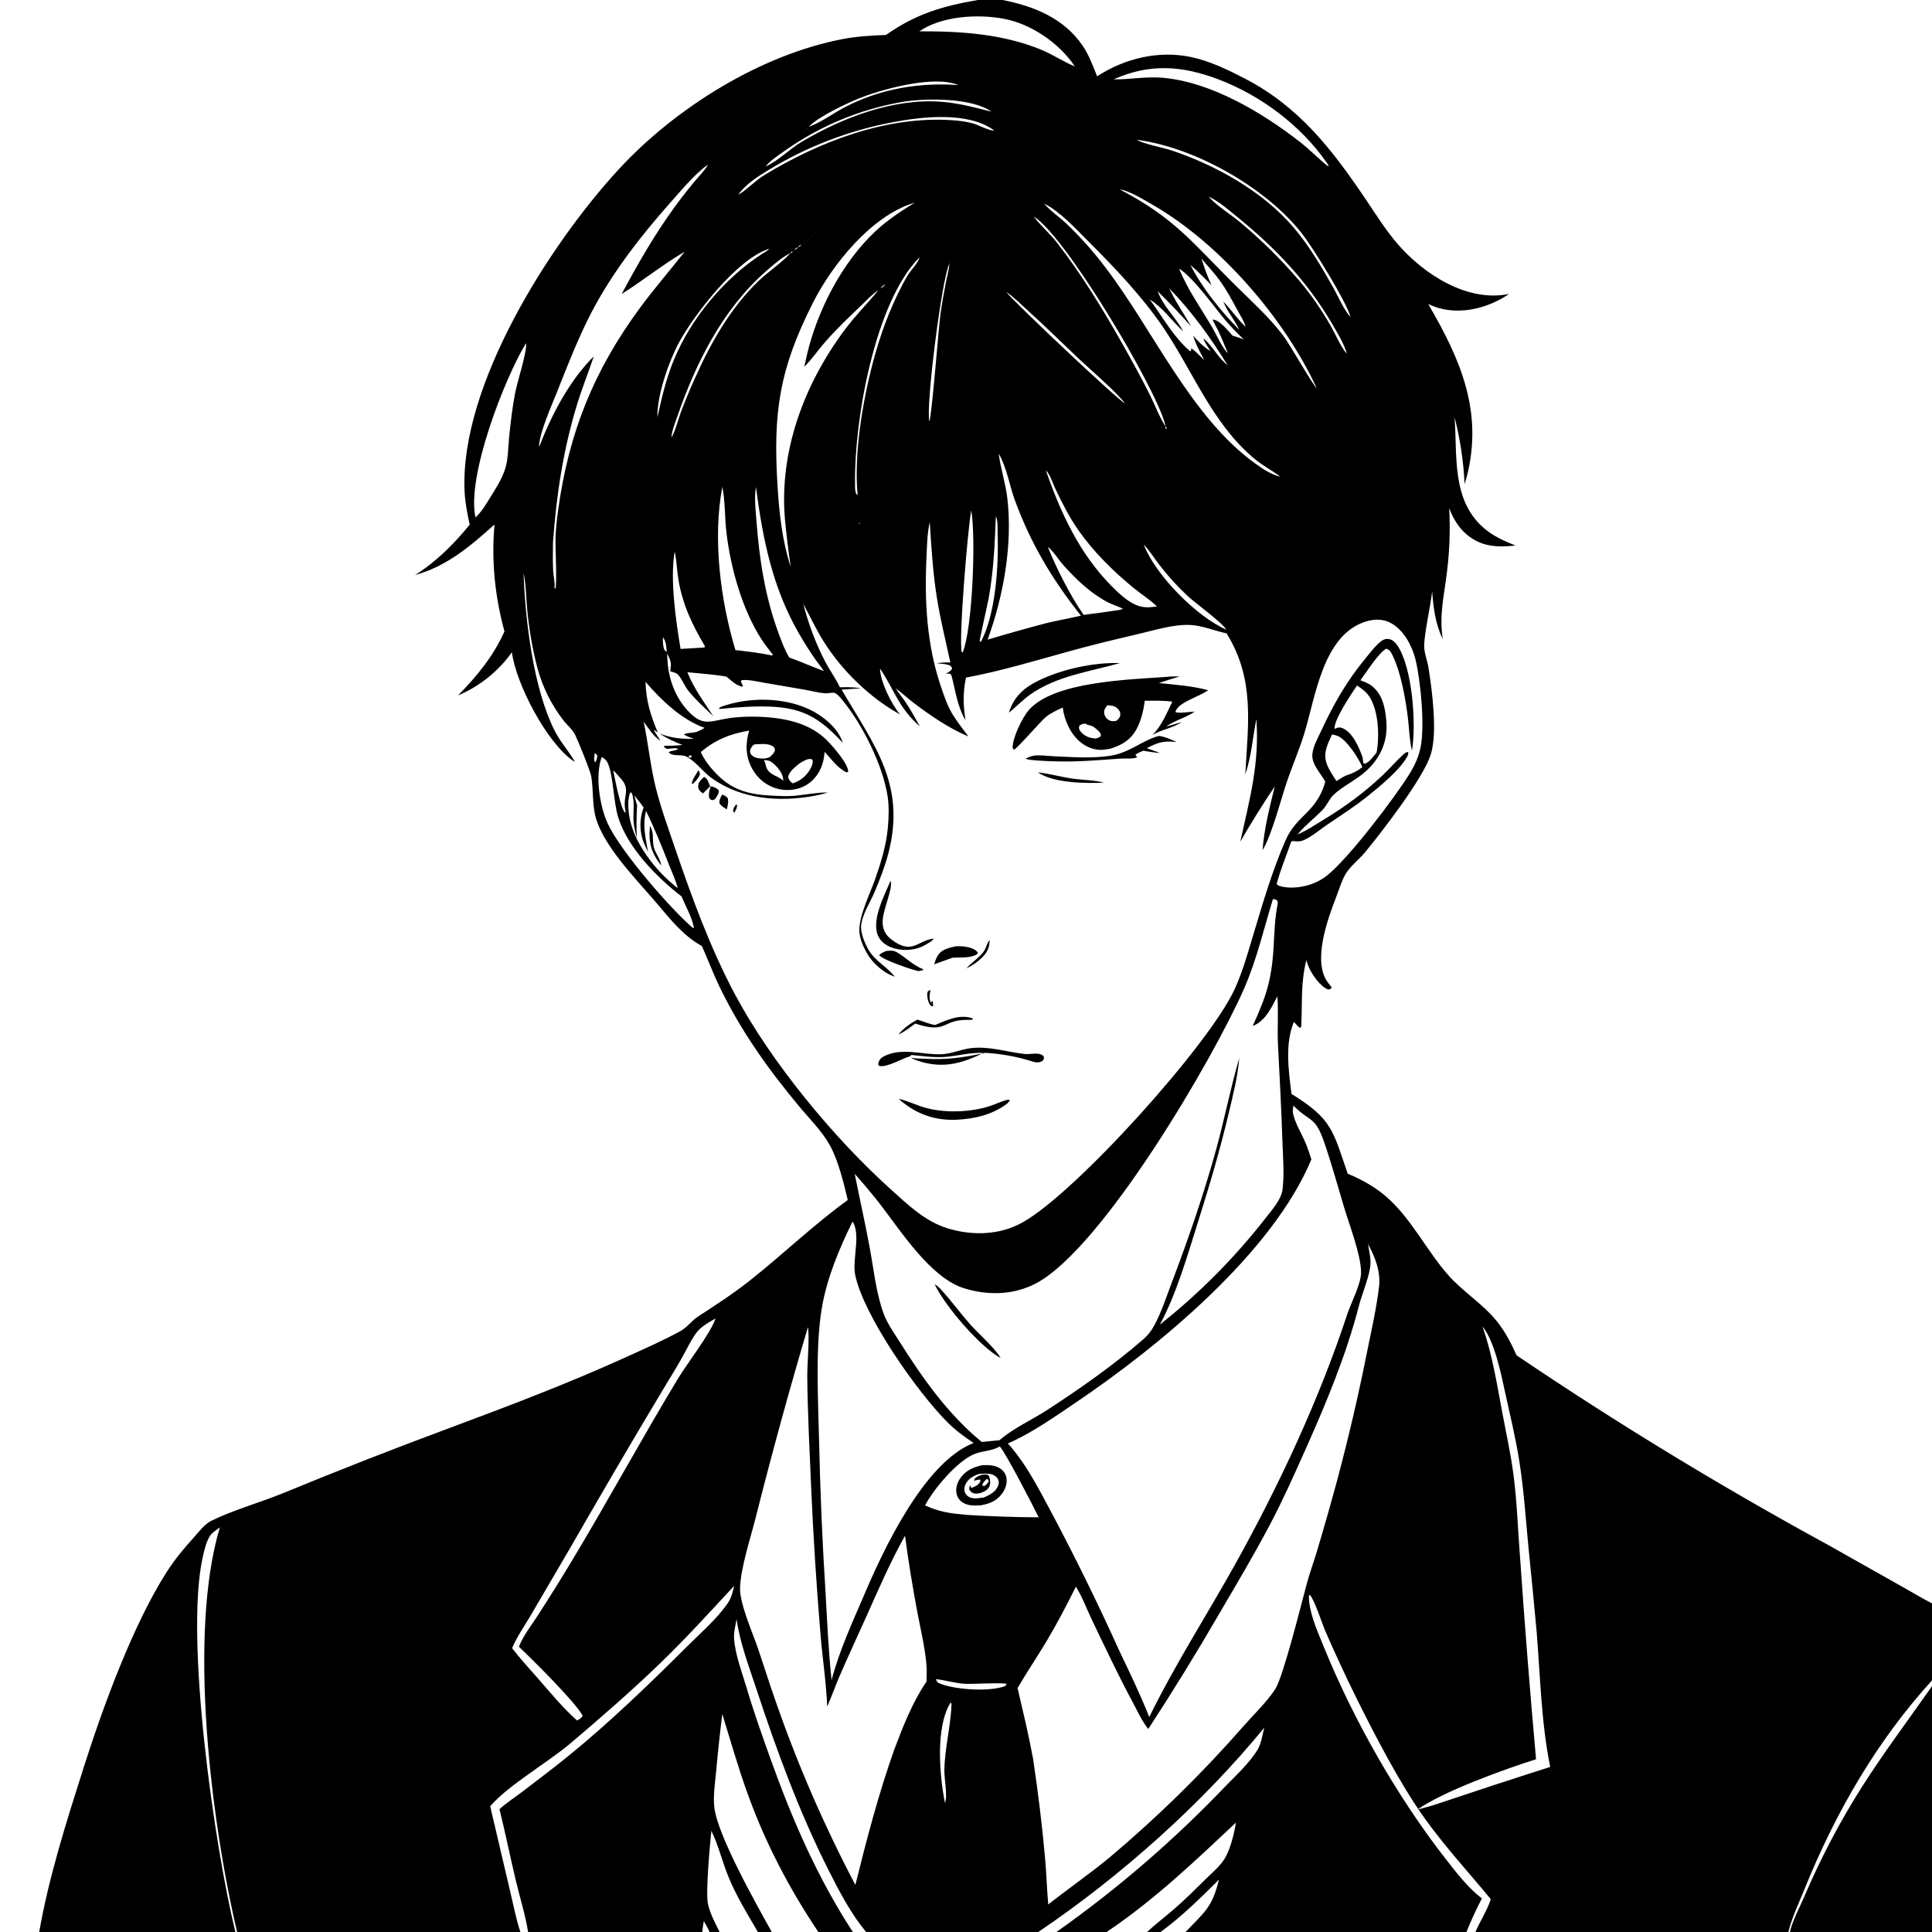 <svg version="1.1" xmlns="http://www.w3.org/2000/svg" style="display: block;" viewBox="0 0 2048 2048" width="1024" height="1024">
<path transform="translate(0,0)" fill="rgb(255,255,255)" d="M 0 0 L 0 2048 L 2048 2048 L 2048 0 L 0 0 z"/>
<path transform="translate(0,0)" fill="rgb(0,0,0)" d="M 1036.49 0 L 1062.64 0 C 1096.22 6.521 1128.04 19.417 1147.95 48.881 C 1154.5 58.578 1158.58 70.106 1162.99 80.893 C 1192.44 61.788 1228.26 53.157 1262.93 60.543 C 1282.63 64.738 1302.15 74.183 1319.97 83.472 C 1377.1 113.257 1411.51 157.838 1446.74 209.807 C 1457.88 226.247 1468.62 243.698 1481.62 258.724 C 1509.4 290.826 1555.62 320.783 1599.7 311.569 C 1579.74 325.174 1554.39 332.503 1530.41 327.831 C 1524.63 326.706 1519.3 324.721 1513.94 322.309 C 1548.17 380.675 1572.78 437.013 1554.56 506.289 C 1553.96 508.606 1553.29 510.903 1552.55 513.178 C 1551.33 488.735 1547.91 465.882 1541.88 442.161 C 1544.96 482.824 1538.47 529.933 1572.87 559.706 C 1582.93 568.41 1594.31 573.343 1606.51 578.34 C 1586.93 580.211 1570.64 579.896 1554.73 566.552 C 1545.82 559.076 1540.35 549.381 1536.2 538.708 C 1537.43 561.203 1536.64 583.764 1533.85 606.119 C 1530.86 631.8 1525.42 650.949 1529.37 677.275 C 1521.47 661.425 1519.56 644.386 1518.1 626.89 C 1516.44 643.161 1509.43 672.253 1509.73 685.666 C 1509.9 692.941 1513.06 700.287 1514.21 707.503 C 1518.09 731.818 1523.87 775.81 1516.87 799.145 C 1509.3 824.361 1465.25 881.327 1446.82 903.676 C 1440.6 911.208 1431.05 918.421 1426.27 926.684 C 1422.13 933.845 1419.48 942.899 1416.49 950.647 C 1407.74 973.361 1390.65 1019.26 1407.71 1041.57 L 1411.68 1046.8 C 1410.14 1048.92 1410.28 1048.44 1407.91 1048.9 C 1399.72 1045.92 1391.08 1033.47 1387.62 1025.78 C 1386.43 1023.12 1385.55 1020.48 1384.78 1017.68 C 1378.69 1042.53 1380.61 1061.03 1379.46 1085.45 C 1379.36 1087.6 1379.86 1088.37 1377.98 1089.69 C 1375.57 1087.7 1373.63 1085.61 1371.61 1083.21 C 1361.87 1106.48 1365.97 1135.15 1369.04 1159.59 C 1412.15 1186.33 1412.71 1197.93 1428.62 1244.16 C 1445.13 1251.08 1460.03 1259.47 1473.13 1271.82 C 1497.57 1294.83 1512.81 1326.09 1534.83 1351.27 C 1550.87 1369.6 1572.41 1382.3 1587.57 1401.65 C 1595.96 1412.36 1602.1 1424.41 1607.68 1436.75 C 1714.39 1508.86 1824.46 1575.85 1937.54 1637.5 L 2018.06 1682.89 C 2028.03 1688.44 2037.82 1694.51 2048 1699.62 L 2048 1781.3 C 1989.23 1845.79 1945.42 1921.92 1912.87 2002.54 C 1906.97 2017.18 1899.44 2032.7 1895.76 2048 L 1563.99 2048 C 1569.13 2036.18 1576.2 2025.56 1580.33 2013.24 C 1556.59 1984.43 1531.54 1957.34 1509.77 1926.89 C 1484.3 1891.27 1457.7 1839.98 1437.85 1799.99 C 1426.4 1776.82 1415.51 1753.37 1405.19 1729.67 C 1400.9 1719.76 1394.32 1698.07 1388.51 1690.49 L 1387.56 1691.47 C 1387.47 1693.88 1387.52 1696.28 1387.84 1698.68 C 1389.96 1715.04 1397.37 1731.12 1403.54 1746.31 C 1434.83 1823.25 1481.37 1905.2 1532.57 1970.65 C 1543.7 1984.87 1556.44 2001.5 1570.88 2012.4 C 1564.83 2023.99 1559.36 2035.87 1554.5 2048 L 1256.73 2048 C 1277.11 2026.53 1284.78 2022.28 1292.16 1992.52 C 1272.34 2012.1 1252.82 2031.55 1230.28 2048 L 1215.95 2048 C 1225.04 2039.44 1235.2 2031.9 1244.62 2023.69 C 1256.66 2013.2 1268.01 2001.89 1279.37 1990.68 C 1285.55 1984.6 1292.92 1978.38 1297.64 1971.1 C 1304.04 1961.24 1308.34 1943.65 1310.13 1932.06 C 1266.21 1973.28 1223.23 2014.39 1173.02 2048 L 1119.87 2048 C 1184.3 2002.52 1244.17 1950.91 1298.65 1893.89 C 1310.32 1881.8 1324.67 1868.88 1333.24 1854.39 C 1337.02 1847.98 1338.34 1838.71 1340.12 1831.45 C 1274.05 1912.27 1187.23 1989.62 1100.59 2048 L 918.125 2048 C 902.245 2028.89 890.221 2006 879.039 1983.92 C 847.527 1921.69 823.391 1855.98 801.592 1789.81 C 793.876 1766.39 784.101 1740.66 780.809 1716.3 C 779.69 1722.72 777.744 1730.05 778.132 1736.56 C 779.148 1753.58 786.481 1772.4 791.328 1788.82 C 798.81 1814.16 807.638 1838.99 816.548 1863.86 C 839.878 1928.97 866.2 1989.88 904.04 2048 L 867.475 2048 C 836.439 2001.7 811.274 1953.52 792.343 1900.97 C 782.376 1873.3 774.328 1845.02 765.665 1816.94 C 763.122 1837.34 760.931 1857.78 759.095 1878.26 C 757.98 1890.28 755.855 1903.47 757.16 1915.52 C 760.405 1945.49 802.128 2019.15 818.105 2048 L 803.42 2048 C 792.248 2028.97 780.54 2009.93 772.17 1989.45 C 765.654 1973.52 761.601 1956.18 754.082 1940.75 C 752.492 1955.66 747.901 2006.22 750.429 2018.08 C 752.671 2028.59 758.123 2038.4 762.807 2048 L 752.172 2048 C 750.549 2043.98 748.157 2040.18 746.041 2036.4 C 745.291 2040.22 744.916 2044.14 744.421 2048 L 559.807 2048 C 557.012 2030.06 551.248 2012.17 547.035 1994.47 C 540.962 1968.96 535.764 1943.28 529.476 1917.8 C 536.649 1911.22 545.279 1905.69 553.056 1899.78 C 569.463 1887.3 585.952 1874.79 601.976 1861.83 C 645.338 1826.76 689.273 1784.3 728.773 1744.89 C 742.982 1730.71 760.288 1715.88 771.578 1699.23 C 775.375 1693.63 776.669 1687.5 778.284 1681.04 C 752.941 1708.29 727.684 1736.18 700.936 1762.05 C 670.301 1791.68 637.819 1819.9 605.356 1847.49 C 581.057 1868.15 538.299 1892.71 519.625 1914.7 L 540.579 2004.03 C 544.128 2018.68 546.823 2033.73 551.662 2048 L 251.351 2048 C 223.832 1931.18 198.955 1732.45 233.062 1619.09 C 229.819 1621.61 225 1624.47 222.753 1627.84 C 218.616 1634.05 216.552 1643.36 214.935 1650.54 C 195.582 1736.59 227.604 1958.65 249.511 2048 L 41.551 2048 C 51.842 1989.15 70.517 1930.81 88.588 1873.96 C 108.973 1809.82 141.164 1721.54 177.177 1665.65 C 185.353 1652.96 194.941 1641.39 205.052 1630.22 C 210.374 1624.34 216.922 1615.51 224.053 1612.05 C 248.222 1600.33 275.001 1593 299.917 1582.89 C 358.696 1558.65 417.909 1535.47 477.528 1513.38 C 539.281 1490.33 600.777 1467.07 660.848 1439.86 C 681.08 1430.69 701.928 1421.59 721.408 1410.93 C 728.366 1407.13 733.246 1399.92 739.954 1395.57 C 758.785 1383.33 777.542 1371.19 795.159 1357.21 C 830.059 1329.54 862.614 1298.19 898.658 1272.07 C 894.507 1254.29 888.55 1230.04 879.763 1214.14 C 871.398 1199 857.472 1185.3 846.421 1171.95 C 830.383 1152.57 815.171 1133.06 801.124 1112.17 C 786.523 1090.79 773.529 1068.35 762.252 1045.05 C 755.718 1031.2 750.318 1016.97 744.115 1003 C 742.12 1001.84 740.152 1000.63 738.212 999.373 C 719.869 987.453 706.844 969.671 692.691 953.395 C 672.594 930.283 641.165 897.61 632.063 868.504 C 627.461 853.79 629.29 837.871 626.714 822.797 C 625.691 816.815 612.824 785.48 609.751 779.06 C 607.047 773.41 600.969 768.467 597.125 763.464 C 584.736 747.411 575.558 729.12 570.093 709.593 C 564.682 689.7 561.04 668.036 558.976 647.525 C 557.616 634.008 557.788 620.607 554.975 607.249 C 556.792 657.345 565.237 729.144 587.734 774.185 C 593.443 785.614 601.819 794.962 608.367 805.767 L 609.412 807.512 C 608.298 806.968 608.107 806.918 606.941 806.088 C 579.032 786.219 547.027 724.923 542.61 691.374 C 528.806 711.24 507.804 727.938 485.529 737.198 C 505.522 716.86 523.021 695.567 534.753 669.328 C 524.587 631.837 520.81 594.738 524.191 555.961 C 499.032 578.64 473.498 600.414 440.09 609.539 C 462.401 595.498 481.387 576.491 497.922 556.098 C 495.304 544.322 493.033 532.872 492.469 520.772 C 487.246 408.633 582.6 258.995 655.906 179.453 C 715.772 114.493 806.534 57.738 894.099 41.261 C 909.043 38.449 923.984 37.675 939.133 37.072 C 970.877 14.791 998.734 6.53 1036.49 0 z M 974.563 33.197 L 974.005 33.751 L 974.563 33.197 C 1018.61 33.091 1062.36 35.793 1103.64 52.664 C 1115.96 57.702 1127.14 65.406 1139.38 70.44 L 1139.83 70.85 L 1139.38 70.44 C 1139.2 70.165 1139.03 69.886 1138.84 69.614 C 1122.53 45.556 1093.13 25.444 1064.52 19.968 C 1036.88 14.676 998.509 16.781 974.563 33.197 z M 1180.48 84.121 L 1180.01 84.748 L 1180.48 84.121 C 1198.04 84.348 1214.72 80.859 1232.61 82.44 C 1284.03 86.984 1338.21 119.388 1378.32 150.722 C 1388.61 158.755 1397.58 168.268 1407.76 176.243 L 1408.41 175.644 L 1405.86 171.681 C 1378.46 132.663 1336.4 101.224 1292.02 84.297 C 1253.26 69.515 1218.88 67.027 1180.48 84.121 z M 857.421 134.417 C 869.71 130.116 883.516 119.937 895.38 113.737 C 932.776 94.194 974.162 87.183 1015.92 90.211 L 1017 90.827 L 1015.92 90.211 C 990.421 79.255 935.204 94.454 910.641 104.273 C 897.995 109.328 865.969 124.474 857.421 134.417 L 856.812 135.151 C 855.903 135.725 854.807 136.296 854 137 L 852.553 138.301 L 850.087 140.085 L 849.116 140.995 L 850.087 140.085 C 850.945 139.639 851.779 138.885 852.553 138.301 L 854 137 C 854.97 136.527 855.917 135.761 856.812 135.151 L 857.421 134.417 z M 811.559 176.526 C 825.261 170.355 836.969 157.919 850.057 150.192 C 893.701 124.421 947.583 103.728 998.996 107.966 C 1016.77 109.431 1033.74 114.012 1050.96 118.347 L 1051.8 118.939 L 1050.96 118.347 C 1030.23 103.504 981.37 103.927 957.006 107.959 C 911.917 115.674 869.137 133.422 831.827 159.89 C 825.131 164.617 816.57 170.109 811.559 176.526 L 811.125 176.979 L 811.559 176.526 z M 750.507 174.46 C 736.769 184.104 722.256 201.676 710.977 214.359 C 679.752 249.469 649.054 288.87 627.268 330.621 C 612.829 358.29 601.613 387.485 590.083 416.454 C 584.385 430.769 572.539 457.261 571.457 472.039 C 571.421 472.526 571.558 473.01 571.609 473.495 C 584.563 439.986 603.57 403.314 629.469 377.756 C 623.586 395.101 616.799 412.052 611.456 429.597 C 596.968 477.176 589.688 525.646 586.178 575.147 C 586.085 585.183 585.857 595.268 586.391 605.294 C 586.702 611.139 588.483 617.333 587.77 623.104 L 588.73 624.091 C 590.602 618.771 588.56 579.613 588.854 570.354 C 589.167 560.53 590.263 550.88 591.59 541.15 C 602.837 458.668 629.558 392.443 678.973 325.581 C 693.886 305.403 710.322 286.514 725.791 266.804 C 702.62 280.412 681.625 297.351 658.978 311.703 C 675.94 280.047 693.357 249.503 714.477 220.39 C 721.363 210.869 728.578 201.59 736.108 192.569 C 740.756 186.936 747.061 180.863 750.507 174.46 L 750.995 174.005 L 750.507 174.46 z M 1270.01 201.176 L 1271.53 201.575 L 1273.46 203.487 L 1274.29 204.104 L 1276.59 205.315 L 1277.24 206.173 L 1279.7 207.397 L 1281.13 208.425 C 1281.58 208.91 1282.03 209.401 1282.49 209.882 C 1291.39 219.199 1304.12 226.88 1314.14 235.228 C 1336.92 254.162 1358.04 275.007 1377.27 297.535 C 1389.63 312.087 1400.78 328.272 1410.27 344.828 C 1415.67 354.225 1420.74 366.672 1427.5 374.932 L 1428.21 376.445 L 1429.33 378.648 L 1429.96 379.995 L 1429.33 378.648 L 1428.21 376.445 L 1427.5 374.932 C 1427.26 373.609 1427.03 372.465 1426.56 371.199 C 1422.75 360.971 1416.55 350.813 1410.98 341.384 C 1385.12 297.599 1351.49 262.435 1312.21 230.544 C 1302.76 222.873 1292.21 213.41 1281.13 208.425 L 1279.7 207.397 L 1277.24 206.173 L 1276.59 205.315 L 1274.29 204.104 L 1273.46 203.487 L 1271.53 201.575 L 1270.01 201.176 z M 782.549 206.531 L 782.032 206.995 L 782.549 206.531 C 792.259 200.807 800.116 191.816 809.835 185.871 C 868.198 150.166 939.776 122.712 1009.18 127.406 C 1016.78 127.92 1024.6 128.881 1031.95 130.951 C 1036.55 132.244 1050.07 139.374 1053.78 138.149 L 1052.82 137.47 C 1024.8 118.146 977.386 123.657 946.044 129.633 C 899.666 138.404 855.256 155.486 814.953 180.053 C 803.616 186.959 790.142 195.341 782.549 206.531 z M 1102.01 212.184 L 1103.01 212.988 L 1104.51 214.257 L 1106.56 215.382 L 1106.86 215.813 L 1108.14 217.276 C 1114.49 224.438 1123.18 230.179 1130.2 236.796 C 1145.31 251.2 1159.2 266.819 1171.75 283.496 C 1222.44 349.762 1262.44 442.345 1330.76 491.452 C 1338.31 496.883 1348.13 503.492 1357.41 505.246 L 1357.99 505.826 L 1357.41 505.246 C 1348.04 498.577 1338.16 493.404 1329.25 485.904 C 1284.69 448.411 1264.85 393.842 1232.93 346.92 C 1210.68 314.219 1181.8 283.872 1153.86 256.026 C 1140.55 242.763 1123.64 224.099 1106.86 215.813 L 1106.56 215.382 L 1104.51 214.257 L 1103.01 212.988 L 1102.01 212.184 z M 1095.17 229.005 L 1095.68 229.406 L 1096.18 230.073 C 1103.53 239.589 1112.87 247.496 1120.29 257.019 C 1146.37 290.489 1169.42 328.341 1190.23 365.284 C 1200.25 383.075 1210.1 400.877 1219.21 419.157 C 1224.51 429.789 1229.04 442.053 1235.43 451.973 C 1235.44 454.376 1235.01 453.382 1236.61 455.006 C 1236.56 452.625 1236.99 453.62 1235.43 451.973 C 1235.2 450.475 1235.24 450.505 1234.77 448.77 C 1224.15 409.442 1129.47 250.004 1095.68 229.406 L 1095.17 229.005 z M 870.48 242.557 L 868.535 244.621 L 867.8 245.142 L 866.621 246.27 L 864 248.016 L 862.597 249.338 L 860.047 251.034 L 858.607 252.362 L 857.67 253.129 C 856.804 253.714 855.767 254.296 855 255 L 853.563 256.318 L 851.006 258 L 849.599 259.349 C 847.606 260.243 847.341 260.121 846 262 C 843.992 262.944 843.338 263.149 842 265 L 840.6 266.348 L 838.382 267.213 L 838.027 268.209 C 829 272.62 820.082 280.464 812.507 287.062 C 766.296 327.313 737.507 384.791 717.79 442.074 C 715.557 448.564 711.966 456.994 711.782 463.877 L 711.246 464.995 L 711.782 463.877 C 716.27 455.958 718.679 445.312 721.843 436.683 C 726.362 424.68 731.281 412.832 736.591 401.158 C 753.251 363.714 773.921 327.048 803.574 298.325 C 814.277 287.958 827.372 279.615 837.469 268.821 C 837.657 268.619 837.841 268.413 838.027 268.209 L 839.097 268.143 L 840.6 266.348 L 842 265 C 844.196 264.217 844.485 263.811 846 262 C 848.216 261.25 848.149 261.005 849.599 259.349 L 851.006 258 C 851.957 257.568 852.722 256.933 853.563 256.318 L 855 255 C 855.989 254.501 856.795 253.803 857.67 253.129 L 858.607 252.362 L 860.047 251.034 C 860.927 250.619 861.794 249.896 862.597 249.338 L 864 248.016 C 864.974 247.565 865.76 246.906 866.621 246.27 L 867.8 245.142 L 868.535 244.621 L 870.48 242.557 L 871.995 242.169 L 870.48 242.557 z M 821 261 L 818.167 262.417 L 816.514 263.243 L 815.626 263.675 C 782.23 273.527 735.844 333.296 719.869 362.903 C 708.976 383.092 696.308 419.197 696.893 442.308 C 701.466 421.422 706.277 400.984 714.482 381.141 C 732.581 337.375 768.021 294.715 807.986 269.045 C 810.59 267.372 813.498 265.926 815.626 263.675 L 816.514 263.243 L 818.167 262.417 L 821 261 L 822.995 260.005 L 821 261 z M 1007 277 C 1006.79 277.762 1006.34 278.916 1006.32 279.692 C 998.457 294.793 981.257 430.126 985.112 446.671 C 987.857 440.432 994.632 350.455 996.864 333.5 C 998.495 321.111 1000.87 308.813 1003.24 296.549 C 1004.28 291.189 1006.14 285.117 1006.32 279.692 C 1006.65 279.109 1006.85 277.676 1007 277 L 1007.84 275.005 L 1007 277 z M 938.498 301.412 C 936.201 302.651 934.964 303.417 933.508 305.606 L 932.809 306.148 L 931.696 307.319 L 931.168 307.726 C 924.472 311.831 918.559 318.478 912.86 323.895 C 899.803 336.304 886.853 348.704 874.931 362.23 C 867.384 370.791 860.665 380.823 852.59 388.784 C 853.471 384.614 854.39 380.452 855.349 376.298 C 866.288 329.18 892.853 277.786 928.408 244.77 C 941.034 233.045 954.923 223.978 969.47 214.901 C 968.969 215.051 968.466 215.194 967.966 215.35 C 923.374 229.323 882.364 280.356 862.013 320.434 C 826.104 391.151 819.354 437.024 824.213 515.23 C 826.009 544.15 829.166 573.34 838.204 601.008 C 835.746 584.303 833.713 567.539 832.104 550.73 C 825.732 478.494 852.379 407.646 895 350.208 C 906.176 335.147 919.174 322.044 931.168 307.726 L 931.696 307.319 L 932.809 306.148 L 933.508 305.606 C 935.891 304.543 936.881 303.436 938.498 301.412 L 938.995 301.005 L 938.498 301.412 z M 1284.31 302.353 C 1276.87 295.04 1269.93 287.561 1261.86 280.91 C 1274.76 305.728 1293.94 329.734 1313.69 349.635 C 1308.89 339.141 1300.92 330.294 1296.71 319.637 C 1305.01 327.956 1311.84 338.576 1320.36 346.319 L 1320.77 346.932 L 1320.36 346.319 C 1318.98 340.865 1315.28 335.302 1312.59 330.348 C 1306.42 318.974 1300.3 307.318 1292.63 296.873 C 1286.77 288.91 1279.84 281.644 1273.56 273.997 C 1276.63 283.716 1279.94 293.131 1284.31 302.353 z M 1066.01 309.005 L 1066.54 309.427 C 1075.26 320.536 1184.95 424.153 1192.49 427.571 L 1193.19 428.161 L 1194.4 429.212 C 1195.19 429.821 1196.05 430.599 1196.93 431.069 L 1198.4 432.349 L 1199.3 433.166 L 1199.99 433.805 L 1199.3 433.166 L 1198.4 432.349 L 1196.93 431.069 L 1194.4 429.212 L 1193.19 428.161 L 1192.49 427.571 C 1183.32 415.288 1155.6 391.643 1143.52 380.231 C 1125.18 362.904 1107.28 345.191 1088.55 328.269 C 1081.51 321.911 1074.45 314.669 1066.54 309.427 L 1066.01 309.005 z M 1204.99 148.163 C 1211.91 152.594 1232.92 156.414 1242.04 159.479 C 1289.05 175.282 1338.15 202.665 1370.62 240.362 C 1387.31 259.729 1400.59 282.331 1413.11 304.518 C 1418 313.187 1424.23 327.758 1430.56 334.839 C 1430.88 335.2 1431.22 335.549 1431.55 335.904 L 1432.19 337.457 L 1433.34 339.643 L 1433.99 340.995 L 1433.34 339.643 L 1432.19 337.457 L 1431.55 335.904 C 1427.83 320.663 1391.64 262.398 1380.63 248.204 C 1342.69 199.302 1267.09 156.169 1204.99 148.163 z M 1262.48 345.883 C 1251.09 332.937 1239.54 320.852 1227.2 308.791 C 1233.37 325.417 1246.23 336.045 1254.28 351.318 C 1242.11 339.952 1232.93 326.439 1218.72 317.322 C 1232.34 335.709 1243.72 357.027 1261.24 372.064 L 1262.54 372.179 L 1262.7 369.211 C 1267.9 372.528 1271.96 377.472 1276.52 381.601 C 1272.08 373.204 1267.58 365.086 1264.81 355.936 C 1270.79 362.514 1275.43 367.541 1283.21 372.165 C 1280.66 368.011 1277.02 363.326 1275.62 358.674 C 1285.18 366.387 1290.62 378.604 1301.33 387.201 C 1283.13 357.687 1263.66 330.606 1239.49 305.722 C 1246.03 319.896 1254.98 332.305 1262.48 345.883 z M 1058.28 479.802 L 1058.67 480.911 C 1060.68 496.629 1065.9 511.98 1067.77 527.808 C 1073.61 577.213 1063.79 631.7 1046.9 678.04 C 1067.26 671.958 1087.71 666.204 1108.25 660.78 C 1120.66 657.695 1133.39 655.586 1145.86 652.667 C 1115.45 614.276 1092.98 576.754 1075.98 530.772 C 1070.12 514.932 1067.24 495.398 1058.67 480.911 L 1058.28 479.802 z M 1211.17 575.005 L 1211.6 576.498 L 1212.48 577.326 C 1212.53 577.477 1212.58 577.63 1212.64 577.779 C 1225.05 609.855 1268.87 654.07 1300.03 667.457 C 1294.48 658.949 1267.95 640.194 1258.64 631.454 C 1247.59 621.106 1237.42 609.855 1228.24 597.817 C 1223.42 591.575 1219.07 584.472 1213.75 578.691 L 1212.48 577.326 L 1211.6 576.498 L 1211.17 575.005 z M 851.053 639.005 L 851.553 640.192 C 856.775 660.931 865.198 683.354 875.199 702.237 C 879.918 711.149 886.111 719.394 890.277 728.561 C 896.647 728.368 902.661 728.316 908.999 729.094 L 912.887 729.569 C 905.967 730.064 899.041 730.65 892.114 731.021 C 926.836 790.241 960.633 831.574 941.701 904.603 C 938.169 918.229 932.93 931.516 927.557 944.514 C 922.835 955.936 913.588 969.693 912.77 981.995 C 912.279 989.374 917.13 1000.92 920.869 1007.19 C 927.939 1019.06 940.479 1024.83 948.415 1035.34 C 939.391 1032.36 930.339 1025.29 924.313 1018.07 C 918.065 1010.59 911.174 996.847 910.954 986.858 C 910.589 970.38 922.228 947.591 927.76 931.746 C 933.876 914.228 939.44 896.147 941.131 877.599 C 942.134 866.589 942.575 854.941 940.883 843.974 C 935.771 810.836 913.859 767.048 892.33 741.388 C 890.195 738.844 886.697 734.218 883.087 734.289 C 880.179 734.345 877.47 735.129 874.488 734.91 C 867.733 734.415 860.625 732.452 853.937 731.28 L 810.336 723.786 C 802.779 722.508 793.937 720.209 786.33 720.956 L 785.351 722.412 L 787.53 727.16 L 786.824 727.896 C 780.17 726.584 775.19 721.498 770.152 717.271 C 756.575 714.84 742.371 714.028 728.633 712.597 C 735.677 730.002 745.92 743.668 756.125 759.198 C 746.986 750.376 737.132 741.69 729.269 731.686 C 725.33 726.674 722.527 718.814 718.182 714.668 C 716.434 712.999 712.729 712.428 710.475 711.569 C 710.692 709.801 710.834 708.019 711.066 706.255 C 711.73 701.206 709.27 697.136 707.257 692.6 C 707.334 715.529 713.835 737.205 729.792 754.129 C 745.003 770.262 753.012 764.436 771.804 761.469 C 782.585 759.767 794.099 759.362 804.998 759.81 C 832.214 760.927 860.163 766.411 879.204 787.486 C 884.398 793.235 899.53 810.161 899.086 818.288 L 897.315 818.688 C 888.209 814.462 880.866 804.367 874.218 796.979 C 873.762 800.29 873.389 803.722 872.607 806.975 C 870.136 817.256 863.943 826.676 854.785 832.149 C 845.707 837.574 834.165 838.778 824.006 836.051 C 812.465 832.951 803.243 825.519 797.488 815.089 C 790.109 801.716 790.061 788.722 794.114 774.46 C 773.991 777.865 758.588 784.08 742.817 797.183 C 746.962 806.349 753.822 814.763 760.927 821.806 C 777.38 838.115 794.984 842.228 817.515 843.359 C 825.938 843.782 834.6 844.252 843.006 843.497 C 854.074 842.503 865.289 840.001 876.401 840.118 C 876.774 840.122 877.147 840.136 877.52 840.145 C 873.011 841.528 868.425 842.648 863.785 843.5 C 826.401 850.462 786.032 847.586 754.292 824.73 C 745.829 818.637 739.596 809.895 730.905 803.978 C 730.451 803.669 729.983 803.38 729.539 803.056 C 723.198 798.422 714.813 802.797 708.888 797.838 C 710.144 795.129 716.676 796.439 718.707 793.734 C 715.965 792.4 710.36 793.808 707.062 793.876 C 704.877 792.778 704.691 792.719 703.565 790.567 C 710.283 790.609 716.763 790.489 723.433 789.64 C 714.551 786.4 706.903 782.591 698.913 777.507 C 712.048 782.426 721.551 783.437 735.537 783.116 C 731.734 781.867 728.388 780.681 724.959 778.596 C 727.323 776.687 734.747 776.996 738.047 775.922 C 741.103 774.927 744.1 773.114 746.926 771.592 C 722.717 763.002 700.573 741.911 684.262 722.736 C 684.799 742.74 689.629 758.208 697.295 776.493 L 693.853 774.025 L 693.282 774.562 C 695.572 778.049 697.827 781.559 700.048 785.091 C 693.247 781.466 686.815 771.123 682.319 765.013 C 687.111 787.789 689.352 811.229 694.851 833.791 C 700.15 855.528 707.937 876.685 715.142 897.846 C 733.25 951.035 752.976 1005.26 779.531 1054.87 C 817.764 1126.31 883.953 1206.46 944.076 1260.57 C 962.561 1277.21 980.851 1295.09 1005.28 1302.33 C 1031.48 1310.09 1059.85 1309.27 1083.94 1295.82 C 1140.77 1264.1 1281.97 1107.15 1308.81 1048.52 C 1317.55 1029.43 1323.43 1007.89 1329.47 987.797 C 1339.33 955.019 1349.02 921.955 1362.84 890.559 C 1374.64 863.761 1395.53 861.501 1404.88 828.721 C 1400.17 819.671 1390.19 810.402 1391.15 799.478 C 1391.85 791.456 1396.96 782.328 1400.36 775.03 C 1413.81 746.176 1427.25 722.423 1447.63 697.724 C 1452.6 691.705 1457.58 684.808 1463.75 679.952 C 1466.4 677.863 1469.36 676.749 1472.79 677.522 C 1476.16 678.284 1478.79 680.756 1480.75 683.477 C 1497.25 706.34 1501.55 768.139 1496.71 795.662 C 1494.16 785.06 1493.91 774.099 1492.69 763.288 C 1490.33 742.318 1484.82 710.953 1475.17 692.749 C 1473.71 689.984 1472.48 688.559 1469.5 687.638 C 1461.84 691.41 1447.89 713.33 1442.06 721.14 C 1446.65 722.802 1451.01 724.477 1454.81 727.62 C 1465.96 736.841 1468.42 750.941 1469.58 764.588 C 1471.66 789.091 1460.52 808.972 1440.78 823.23 C 1432.02 829.557 1421.6 835.115 1413.75 842.439 C 1409.22 846.66 1406.88 853.254 1402.58 857.836 C 1394.21 866.772 1384.26 874.039 1376.39 883.506 L 1375.5 884.595 C 1385.16 880.442 1393.83 874.571 1402.78 869.122 C 1425.9 855.048 1446.36 840.115 1466.02 821.479 C 1473.28 814.602 1479.87 806.849 1487.21 800.147 C 1488.94 798.569 1490.32 797.084 1492.73 797.24 L 1492.8 799.797 C 1486.18 814.699 1461.9 834.24 1448.72 844.81 C 1435.14 855.699 1420.44 864.875 1406.11 874.725 C 1398.71 879.819 1390.77 886.589 1382.61 890.32 C 1379.48 891.754 1376.97 892.195 1373.55 891.777 C 1371.64 891.543 1370.64 891.303 1368.8 892.082 C 1363.57 906.949 1357.41 921.817 1353.29 937.019 L 1354.99 938.728 C 1363.76 941.771 1373.99 941.276 1382.97 939.263 C 1391.28 937.399 1399.55 933.681 1406.28 928.433 C 1429.1 910.626 1478.24 845.973 1494.02 820.51 C 1499.56 811.572 1503.63 802.921 1505.8 792.606 C 1510.58 769.985 1505.99 721.895 1500.54 699.35 C 1497.02 684.796 1488.32 668.444 1475.07 660.827 C 1466.66 655.994 1457.41 655.961 1448.24 658.736 C 1402.36 672.616 1394.5 738.802 1382.65 777.383 C 1377.25 794.971 1369.75 812.027 1363.9 829.505 C 1357.89 847.459 1348.3 883.923 1339.4 899.396 C 1339.07 899.966 1338.73 900.526 1338.39 901.091 C 1339.92 878.829 1346 855.262 1351.31 833.628 C 1338.42 852.707 1326.23 872.252 1314.76 892.221 C 1324.75 846.766 1335.24 809.72 1331.78 762.278 C 1327.89 781.93 1326.6 801.776 1320.05 820.885 C 1323.03 767.025 1330.36 720.061 1300.26 671.449 C 1287.53 668.662 1274.26 663.002 1261.24 662.47 C 1243.43 661.743 1223.6 668.18 1206.25 672.179 C 1181.35 677.92 1156.72 683.955 1132.08 690.767 C 1096.43 700.625 1060.35 711.521 1023.97 718.29 C 1020.64 734.735 1020.9 746.936 1023.48 763.536 C 1014.61 748.635 1012.87 731.849 1008.44 715.406 C 1006.34 713.4 1005.01 714.091 1002.24 714.145 C 1004.69 713.016 1007.41 711.868 1008.86 709.422 C 1009.06 709.085 1009.12 708.683 1009.25 708.314 C 1008.18 706.171 1008 705.709 1005.54 704.9 C 1001.86 703.685 996.773 703.541 992.86 703.07 C 997.803 702.421 1002.4 702.006 1007.41 702.243 C 1002.58 679.544 996.837 656.886 993.178 633.966 C 988.894 607.125 987.339 580.487 985.554 553.424 C 982.895 565.279 982.695 578.203 982.126 590.328 C 979.906 637.584 982.299 683.611 997.742 728.795 C 1001.06 738.518 1004.67 749.136 1010.18 757.873 C 1015.16 765.771 1020.94 773.215 1026.55 780.676 C 1005.99 772.11 985.707 758.196 968.025 744.673 C 961.776 739.894 955.886 734.263 949.497 729.744 L 949.005 729.205 L 949.497 729.744 C 952.749 734.893 956.846 739.676 960.25 744.775 C 965.647 752.86 970.317 761.504 975.119 769.95 C 953.058 751.08 948.101 731.574 933.312 709.353 C 933.152 709.114 932.988 708.878 932.826 708.64 L 932.246 708.005 L 932.826 708.64 C 933.229 722.98 944.926 746.274 954.117 757.377 C 922.034 739.589 892.464 710.904 873.081 679.951 C 865.069 667.158 858.73 653.451 851.553 640.192 L 851.053 639.005 z M 836.693 697.024 C 849.079 701.371 861.025 706.856 873.358 711.344 L 873.838 711.769 L 873.358 711.344 C 870.736 707.076 867.181 703.13 864.297 698.991 C 858.209 690.231 852.495 681.216 847.172 671.97 C 818.871 623.236 808.54 571.372 801.351 516.237 C 799.363 527.543 801.016 540.943 801.888 552.402 C 805.005 593.326 811.031 632.589 825.312 671.264 C 828.495 679.884 831.847 689.224 836.693 697.024 z M 675.02 888.243 C 673.511 882.372 671.994 876.55 671.582 870.483 C 670.945 861.096 673.286 849.107 669.583 840.369 L 668.178 840.012 C 665.209 846.074 665.873 856.665 666.757 863.307 C 670.686 892.805 695.498 923.806 718.356 941.461 L 718.791 941.945 L 718.356 941.461 C 716.501 933.312 712.51 925.216 709.463 917.421 C 701.731 897.644 694.098 878.7 684.787 859.561 C 681.021 875.113 684.208 887.592 686.921 902.897 C 685.359 899.715 683.767 896.515 682.422 893.235 C 677.754 881.85 677.706 867.516 682.297 856.115 C 679.323 851.609 675.719 847.405 672.393 843.148 C 673.203 846.661 674.359 850.155 675.347 853.625 C 674.612 865.268 674.573 876.595 675.02 888.243 z M 1327.88 1087.58 C 1342.12 1056.57 1348 1038.96 1350.02 1004.45 C 1350.91 989.089 1351.28 973.976 1354.24 958.844 C 1354.52 957.433 1354.4 956.218 1354.16 954.816 C 1352.06 953.572 1351.82 952.969 1349.3 953.183 C 1339.64 984.898 1332.14 1017.38 1318.8 1047.9 C 1286.38 1122.04 1168.87 1323.08 1098.16 1360.45 C 1074.56 1372.92 1046.67 1373.5 1021.51 1365.46 C 986.075 1354.13 954.847 1304.81 932.74 1276.21 C 924.253 1265.23 915.198 1254.75 906.039 1244.33 C 911.255 1270.59 917.146 1296.68 922.011 1323.01 C 926.228 1345.84 928.566 1369.91 936.442 1391.83 C 940.378 1402.79 947.654 1412.83 953.83 1422.64 C 978.07 1461.16 1005.26 1499.59 1040.77 1528.56 L 1059.55 1526.66 C 1059.81 1526.44 1060.06 1526.21 1060.31 1526 C 1074.92 1513.6 1094.17 1504.97 1110.27 1494.51 C 1145.02 1471.95 1180.91 1446.76 1212.15 1419.52 C 1216.92 1415.35 1220.55 1410.66 1223.55 1405.09 C 1231.34 1390.63 1236.68 1373.94 1242.51 1358.58 C 1259.87 1312.84 1276.28 1265.34 1289.24 1218.16 C 1298.02 1186.18 1304.4 1153.45 1313.64 1121.66 C 1312.06 1141.04 1307.22 1160.13 1302.75 1179 C 1293.39 1218.55 1282.05 1257.08 1269.78 1295.81 C 1258.42 1331.67 1247.39 1370.98 1229.52 1404.16 C 1271.37 1370.98 1309.11 1332.92 1341.93 1290.79 C 1348.21 1282.66 1358.09 1271.77 1359.47 1261.34 C 1361.63 1245 1359.96 1226.71 1359.43 1210.23 C 1358.32 1175.94 1356.5 1141.74 1354.73 1107.48 C 1353.84 1090.42 1355.38 1073.16 1354.07 1056.15 C 1347.78 1068.05 1341.33 1082.47 1327.88 1087.58 z M 917.109 1350.01 L 917.346 1352.74 L 918.995 1353.99 L 917.346 1352.74 L 917.109 1350.01 z M 758.501 1397.68 C 751.521 1401.63 742.959 1406.27 738.183 1412.78 C 732.388 1420.68 727.986 1430.24 723.184 1438.79 C 717.005 1449.78 710.349 1460.5 703.847 1471.31 C 669.841 1527.83 636.776 1584.65 603.881 1641.81 L 562.952 1711.78 C 556.219 1723.26 547.972 1734.94 542.823 1747.16 C 551.748 1758.69 561.828 1769.51 571.402 1780.51 C 584.397 1795.45 596.909 1810.68 611.753 1823.85 C 614.204 1822.27 616.271 1821.45 617.639 1818.84 C 611.142 1805.45 563.61 1758.36 550.038 1745.59 C 554.613 1733.82 564.018 1721.97 570.847 1711.28 C 582.968 1692.46 594.811 1673.46 606.372 1654.29 C 644.63 1590.65 680.046 1525.37 718.426 1461.81 C 728.652 1444.88 753.052 1413.69 758.501 1397.68 L 758.848 1397.21 L 758.501 1397.68 z M 1571.01 1405.01 L 1571.57 1406.04 C 1581.61 1435.35 1586.35 1464.27 1591.95 1494.55 C 1596.21 1517.56 1601.39 1540.38 1604.39 1563.6 C 1608.1 1592.2 1609.02 1621.56 1611.28 1650.34 C 1616.19 1721.91 1621.86 1793.43 1628.28 1864.88 C 1595.36 1875.23 1529.06 1899.17 1502.39 1918.36 L 1518.46 1913.9 C 1559.97 1899.96 1601.58 1886.32 1643.29 1873.01 C 1633.78 1826.41 1632.82 1777.76 1628.97 1730.47 C 1626.22 1700.16 1623.29 1669.88 1620.16 1639.62 C 1617.33 1609.28 1615.25 1578.75 1610.5 1548.64 C 1606.73 1524.7 1600.9 1500.74 1595.72 1477.07 C 1591.17 1456.28 1584.53 1422.5 1571.57 1406.04 L 1571.01 1405.01 z M 1265.27 198.5 L 1266.49 198.5 L 1265.27 198.5 z M 1187.27 200.5 L 1188.49 200.5 L 1187.27 200.5 z M 1268.26 200.5 L 1269.49 200.5 L 1268.26 200.5 z M 1187.21 200.888 C 1244.53 230.851 1263.56 256.623 1307.15 300.03 C 1325.57 318.371 1344.66 335.237 1360.47 356.054 C 1366.98 364.636 1392.27 409.123 1395.7 411.411 C 1361.98 337.989 1293.4 258.66 1223.07 217.799 C 1213.29 212.121 1203.57 206.131 1192.92 202.215 C 1191.03 201.524 1189.22 201.039 1187.21 200.888 z M 970.268 214.5 L 971.49 214.5 L 970.268 214.5 z M 968.27 215.5 L 969.49 215.5 L 968.27 215.5 z M 974.504 272.984 C 927.229 320.873 905.56 445.618 906.369 511.525 C 906.416 515.32 906.052 520.345 907.765 523.723 L 909.189 524.67 C 903.466 469.847 921.31 383.203 942.512 332.179 C 948.215 318.454 954.633 304.538 962.238 291.765 C 964.946 287.217 974.506 277.184 974.504 272.984 z M 1249.89 284.674 C 1258.66 306.616 1272.55 325.939 1284.48 346.18 C 1289.83 355.238 1293.81 365.273 1300.45 373.43 L 1301.36 373.777 C 1297.99 366.013 1294.91 358.009 1291.27 350.376 C 1289.41 346.486 1286.89 342.778 1285.43 338.732 C 1292.7 338.96 1301.27 350.115 1306.03 355.187 L 1306.67 355.868 C 1310.74 357.021 1314.62 358.232 1318.5 359.917 C 1311.71 353.358 1305.11 346.755 1299.02 339.52 C 1286.33 324.455 1265.47 294.707 1249.89 284.674 z M 1434.46 342.5 L 1435.23 342.5 L 1434.46 342.5 z M 1435.45 344.5 L 1436.23 344.5 L 1435.45 344.5 z M 1436.41 346.5 L 1437.11 346.5 L 1436.41 346.5 z M 1437.39 348.5 L 1438.09 348.5 L 1437.39 348.5 z M 557.594 363.79 C 534.874 400.971 494.326 505.223 504.044 548.484 C 510.46 542.634 515.13 534.593 519.716 527.268 C 525.572 517.914 531.8 508.082 535.307 497.572 C 538.804 487.094 538.561 474.96 539.654 463.997 C 541.216 448.337 543.047 432.276 546.025 416.813 C 548.47 404.115 557.743 376.164 557.733 365.672 C 557.732 365.043 557.64 364.417 557.594 363.79 z M 1430.39 381.5 L 1431.07 381.5 L 1430.39 381.5 z M 1395.4 412.5 L 1396.24 412.5 L 1395.4 412.5 z M 1396.33 414.5 L 1397.09 414.5 L 1396.33 414.5 z M 1397.26 416.5 L 1398.04 416.5 L 1397.26 416.5 z M 1541.56 443.5 L 1542.49 443.5 L 1541.56 443.5 z M 570.481 475.973 L 571.025 476.5 L 570.481 475.973 z M 1107.4 494.5 L 1108.18 494.5 L 1107.4 494.5 z M 1108.32 496.908 L 1109.49 497.5 L 1108.32 496.908 z M 1108.7 498.69 C 1124.35 543.689 1144.37 587.082 1178.4 621.333 C 1185.56 628.545 1193.88 636.51 1203.21 640.823 C 1211.41 644.613 1217.81 644.008 1226.44 642.914 L 1224.96 641.515 C 1217.86 634.9 1209.32 629.499 1201.79 623.338 C 1180.21 605.685 1159.27 585.048 1143.26 562.221 C 1133.42 548.189 1125.8 533.023 1118.47 517.583 C 1116.15 512.676 1112.76 502.031 1108.7 498.69 z M 765.713 515.98 C 755.289 570.924 763.694 636.237 779.563 689.108 C 792.661 690.633 805.66 692.109 818.572 694.859 L 819.248 693.925 C 815.248 688.689 810.927 683.465 807.35 677.933 C 786.736 646.057 774.461 601.902 770.063 564.528 C 768.187 548.585 768.816 531.596 765.713 515.98 z M 1029.56 541.014 C 1025.83 560.707 1016.07 678.027 1019.49 691.368 L 1020.6 691.371 C 1030.82 666.078 1034.66 570.821 1029.56 541.014 z M 1055.62 547.523 C 1054.5 576.995 1053.3 605.185 1048.01 634.293 C 1047.1 639.322 1038.35 678.241 1038.47 679.424 L 1039.73 680.568 C 1055.34 651.127 1058.68 600.349 1057.52 567.211 C 1057.33 561.883 1057.86 555.146 1056.63 550.064 C 1056.31 548.701 1056.18 548.593 1055.62 547.523 z M 910.425 554.303 L 911.062 555.655 L 911.505 555.755 L 911.015 554.165 L 910.425 554.303 z M 911.554 560.5 L 912.49 560.5 L 911.554 560.5 z M 1210.28 573.5 L 1211.18 573.5 L 1210.28 573.5 z M 1110.71 579.658 C 1119.76 602.353 1134.76 631.932 1148.7 651.805 C 1161.48 650.244 1174.24 648.487 1186.97 646.533 L 1190.39 645.279 C 1185.41 642.707 1179.89 641.288 1174.83 638.684 C 1156.35 629.159 1141.78 615.109 1127.91 599.891 C 1122.44 593.884 1116.88 584.488 1110.71 579.658 z M 715.212 584.708 C 709.994 613.575 716.537 658.712 721.438 687.879 L 746.723 686.387 L 747.213 684.879 C 733.735 662.198 723.662 640.983 719.17 614.665 C 717.506 604.918 717.328 594.259 715.212 584.708 z M 702.664 675.477 C 702.771 680.105 702.518 684.626 704.315 688.969 C 705.109 689.714 705.834 690.525 706.783 691.069 C 706.422 686.03 706.122 679.475 702.664 675.477 z M 1438.47 726.688 C 1432.55 735.469 1413.62 763.399 1414.68 772.778 C 1415.16 772.522 1415.63 772.236 1416.12 772.008 C 1418.71 770.813 1420.81 770.842 1423.39 771.982 C 1434.16 776.742 1440.72 792.471 1444.4 802.888 L 1445.15 808.678 L 1446.63 809.63 C 1451.69 808.18 1455.87 801.68 1459.25 797.67 C 1462.46 780.414 1461.44 753.104 1451.36 738.13 C 1448.01 733.163 1443.43 729.889 1438.47 726.688 z M 1412.04 778.481 C 1407.28 788.977 1402.27 798.118 1406.44 809.777 C 1408.76 816.243 1413.09 822.2 1416.68 828.025 C 1420.6 825.598 1424.78 822.411 1429.27 821.271 C 1434.89 819.375 1439.52 816.857 1444.19 813.17 C 1440.28 803.883 1427.47 783.9 1417.95 780.136 C 1416.05 779.388 1414.02 778.933 1412.04 778.481 z M 799.366 789.163 C 796.683 791.557 795.933 792.6 795.001 796.073 C 795.487 798.753 795.612 799.588 797.888 801.403 C 801.217 804.06 808.761 804.671 812.772 803.631 C 814.404 803.207 814.614 803.079 816.033 802.512 C 818.424 800.233 820.619 798.501 821.547 795.201 C 820.963 792.622 820.929 792.036 818.448 790.62 C 813.56 787.83 804.78 788.675 799.366 789.163 z M 630.551 798.276 C 630.16 801.272 629.32 804.502 630.379 807.41 L 631.268 807.957 C 632.367 805.013 633.499 803.315 632.879 800.192 L 630.551 798.276 z M 730.357 801.09 L 729.92 802.512 C 731.845 803.356 730.951 803.297 732.544 803.085 L 733.322 801.164 C 731.172 800.63 732.158 800.567 730.357 801.09 z M 637.912 802.432 C 630.59 821.871 635.581 854.151 644.142 872.857 C 657.45 901.937 710.399 963.031 734.389 983.633 L 735.582 983.5 C 733.77 972.87 726.663 960.489 722.542 950.287 C 696.211 930.043 665.259 898.506 655.294 866.297 C 650.235 849.944 650.139 821.061 644.006 808.399 C 642.761 805.83 640.35 803.817 637.912 802.432 z M 856.502 804.694 C 852.105 806.353 848.986 807.964 845.39 810.973 L 843.98 812.138 C 840.406 815.147 836.164 819.064 835.451 823.92 C 836.635 827.106 837.471 828.504 840.297 830.377 C 849.196 827.544 855.807 821.737 859.944 813.213 C 861.152 810.725 861.599 808.8 861.513 806.059 L 860.136 804.576 L 856.502 804.694 z M 809.706 805.864 C 809.954 806.322 810.208 806.776 810.45 807.236 C 811.164 808.598 811.436 809.689 811.725 811.182 C 812.47 815.038 814.491 817.856 817.752 820.044 C 822.124 822.977 826.344 823.833 830.38 827.648 C 830.116 820.508 825.795 814.79 820.538 809.971 C 816.912 806.648 814.627 805.646 809.706 805.864 z M 650 816.704 C 651.848 825.044 657.657 857.244 662.806 861.75 L 663.073 859.757 L 662.8 858.359 C 659.9 842.874 669.616 837.057 656.799 823.866 C 654.645 821.649 652.458 818.487 650 816.704 z M 1371.06 1172 C 1370.69 1174.3 1370.19 1176.87 1370.54 1179.19 C 1372.13 1189.76 1380.04 1202.02 1384.18 1212.12 C 1386.44 1217.63 1388.27 1223.37 1390.12 1229.02 C 1348.59 1328.84 1226.73 1428.65 1138.9 1487.76 C 1116.47 1502.85 1093.28 1519.34 1068.42 1530.13 C 1088.09 1552.05 1101.41 1578.84 1115.27 1604.61 C 1140.62 1652.43 1164.45 1701.04 1186.73 1750.36 C 1197.74 1773.42 1208.86 1796.35 1218.25 1820.14 C 1245.5 1764.55 1279.29 1712.11 1309.42 1658.04 C 1355.56 1575.2 1398.6 1483.09 1428.21 1392.94 C 1432.32 1380.44 1442.89 1361.16 1442.78 1348.52 C 1442.62 1329.96 1430.34 1298.3 1424.82 1279.89 C 1417.97 1257.05 1411.62 1233.88 1403.87 1211.34 C 1393.9 1182.31 1388.82 1190.02 1371.06 1172 z M 903.73 1294.92 C 889.735 1323.47 876.631 1354.47 871.277 1385.96 C 864.049 1428.47 867.298 1483.6 868.264 1527.14 C 869.413 1580.48 871.671 1633.79 875.038 1687.04 C 876.833 1718.31 878.192 1749.81 881.488 1780.97 C 889.312 1751.16 902.766 1721.43 915 1693.14 C 935.935 1643.49 979.117 1551.28 1031.02 1530.03 L 1032.1 1529.6 C 1022.27 1523.08 1013.12 1516.42 1004.74 1508.06 C 972.46 1475.92 915.556 1394.86 906.556 1351.59 C 903.134 1335.15 912.884 1308.76 903.73 1294.92 z M 1448.39 1313.5 L 1449.24 1313.5 L 1448.39 1313.5 z M 1450.13 1318.78 C 1451.16 1325.19 1452.99 1332.68 1452.8 1339.14 C 1452.43 1351.54 1443.97 1370.83 1440.62 1383.82 C 1426.95 1436.78 1405.8 1487.34 1383.56 1537.16 C 1371.79 1563.55 1359.91 1590.16 1346.44 1615.73 C 1329.6 1647.67 1311.03 1678.84 1292.79 1710.01 C 1268.69 1751.59 1243.49 1792.53 1217.23 1832.78 C 1210.41 1824.4 1205.61 1813.49 1200.46 1803.93 C 1185.16 1775.48 1171.35 1746 1157.37 1716.87 C 1151.83 1705.33 1147.3 1692.76 1140.48 1681.92 C 1130.6 1701.86 1120.36 1721.46 1108.91 1740.56 C 1099.06 1757 1088.26 1772.87 1078.67 1789.46 C 1084.41 1814.14 1090.41 1838.85 1094.99 1863.77 C 1100.41 1899.35 1104.72 1935.08 1107.94 1970.92 C 1109.3 1986.87 1109.77 2002.89 1111.19 2018.82 C 1132.62 2001.92 1154.97 1986.5 1176.07 1969.09 C 1226.87 1926.35 1274.36 1879.81 1318.1 1829.86 C 1328.85 1817.54 1343.04 1804.05 1351.77 1790.61 C 1360.31 1777.46 1379.72 1699.28 1384.93 1679.92 C 1388.18 1667.82 1392.56 1655.96 1396.15 1643.94 C 1403.68 1618.82 1410.86 1593.6 1417.68 1568.29 C 1429.63 1523.53 1440.13 1478.4 1449.17 1432.97 C 1453.77 1410.22 1459.11 1386.98 1461.84 1363.93 C 1463.7 1348.21 1457.76 1332.51 1450.13 1318.78 z M 919.398 1355.5 L 920.271 1355.5 L 919.398 1355.5 z M 920.324 1357.91 L 921.49 1358.5 L 920.324 1357.91 z M 921.382 1360.5 L 922.147 1360.5 L 921.382 1360.5 z M 922.467 1363.5 L 923.167 1363.5 L 922.467 1363.5 z M 856.461 1406.74 C 836.576 1473.74 818.092 1541.14 801.022 1608.91 C 795.717 1629.91 785.106 1662.12 784.477 1683.27 C 783.99 1699.65 797.616 1730.35 803.34 1747.02 C 809.927 1766.2 815.856 1785.62 822.675 1804.72 C 845.829 1871.19 873.927 1935.83 906.735 1998.1 C 918.726 1949.62 931.255 1901.7 947.972 1854.58 C 957.123 1830.27 967.397 1804.01 982.149 1782.55 C 982.175 1779.89 982.162 1777.24 982.282 1774.58 C 983.094 1756.64 975.547 1726.08 972.097 1707.35 C 967.211 1680.82 962.839 1654.67 959.366 1627.92 C 944.058 1655.18 931.848 1683.35 919.126 1711.88 C 909.438 1733.6 899.272 1755.16 889.872 1777 C 885.328 1787.56 881.546 1798.47 876.859 1808.96 C 875.843 1783.72 871.929 1758.49 869.84 1733.29 C 865.454 1681.04 862.118 1628.71 859.835 1576.32 C 858.182 1537.48 856.135 1498.58 855.739 1459.71 C 855.598 1445.8 858.339 1418.56 856.461 1406.74 z M 1059.79 1533.33 C 1059.49 1533.5 1059.19 1533.67 1058.89 1533.83 C 1050.74 1538.23 1041.97 1537.88 1033.58 1541.05 C 1015.23 1547.99 989.527 1578.57 980.648 1595.75 C 995.342 1602.77 1008.52 1604.41 1024.55 1605.82 C 1050.02 1607.42 1075.53 1608.29 1101.05 1608.42 C 1096.06 1598.05 1064.98 1537.86 1059.79 1533.33 z M 992.117 1779.96 C 993.463 1782.93 993.364 1783.44 996.459 1784.71 C 1012.09 1791.09 1049.38 1793.76 1065.73 1787.19 L 1067.06 1785.05 C 1064.77 1783.35 1029.42 1785.38 1022.54 1784.92 C 1012.1 1784.21 1002.3 1781.02 992.117 1779.96 z M 1007.68 1804.78 C 991.42 1830.56 995.905 1882.42 1001.72 1911.18 C 1004.66 1903.54 1000.93 1885.82 1001.06 1876.7 C 1001.39 1853.06 1007.91 1829.72 1008.67 1806.09 L 1007.68 1804.78 z"/>
<path transform="translate(0,0)" fill="rgb(0,0,0)" d="M 1284.31 302.353 L 1285.15 303.315 L 1284.31 302.353 z"/>
<path transform="translate(0,0)" fill="rgb(0,0,0)" d="M 1285.15 303.315 L 1285.74 303.995 L 1285.15 303.315 z"/>
<path transform="translate(0,0)" fill="rgb(0,0,0)" d="M 1287.09 305.892 L 1286.26 305.005 L 1287.09 305.892 z"/>
<path transform="translate(0,0)" fill="rgb(0,0,0)" d="M 1287.09 305.892 L 1287.83 306.862 L 1287.09 305.892 z"/>
<path transform="translate(0,0)" fill="rgb(0,0,0)" d="M 1291.05 310.5 L 1290.38 310.5 L 1291.05 310.5 z"/>
<path transform="translate(0,0)" fill="rgb(0,0,0)" d="M 1292.95 314.042 L 1292.23 313.071 L 1292.95 314.042 z"/>
<path transform="translate(0,0)" fill="rgb(0,0,0)" d="M 1292.95 314.042 L 1293.73 314.995 L 1292.95 314.042 z"/>
<path transform="translate(0,0)" fill="rgb(0,0,0)" d="M 1294.94 317.042 L 1294.23 316.044 L 1294.94 317.042 z"/>
<path transform="translate(0,0)" fill="rgb(0,0,0)" d="M 1294.94 317.042 L 1296.09 318.912 L 1294.94 317.042 z"/>
<path transform="translate(0,0)" fill="rgb(0,0,0)" d="M 1296.09 318.912 L 1296.71 319.637 L 1296.09 318.912 z"/>
<path transform="translate(0,0)" fill="rgb(0,0,0)" d="M 1262.48 345.883 L 1263.31 347.317 L 1262.48 345.883 z"/>
<path transform="translate(0,0)" fill="rgb(0,0,0)" d="M 1263.31 347.317 L 1263.78 347.853 L 1263.31 347.317 z"/>
<path transform="translate(0,0)" fill="rgb(0,0,0)" d="M 1254.28 351.318 L 1255.14 352.386 L 1254.28 351.318 z"/>
<path transform="translate(0,0)" fill="rgb(0,0,0)" d="M 1255.14 352.386 L 1256.48 354.418 L 1255.14 352.386 z"/>
<path transform="translate(0,0)" fill="rgb(0,0,0)" d="M 1256.48 354.418 L 1257.16 355.218 L 1256.48 354.418 z"/>
<path transform="translate(0,0)" fill="rgb(0,0,0)" d="M 1257.16 355.218 L 1257.74 355.995 L 1257.16 355.218 z"/>
<path transform="translate(0,0)" fill="rgb(0,0,0)" d="M 1275.62 358.674 L 1275.24 358.212 L 1275.62 358.674 z"/>
<path transform="translate(0,0)" fill="rgb(0,0,0)" d="M 852.064 389.768 L 852.59 388.784 L 852.064 389.768 z"/>
<path transform="translate(0,0)" fill="rgb(0,0,0)" d="M 1069.45 755.369 C 1074.71 739.168 1084.18 729.943 1099.09 722.347 C 1124.13 709.584 1159.1 701.957 1187.16 702.901 C 1154.7 712.146 1120.79 716.237 1092.41 736.022 C 1084.03 741.868 1077.4 749.274 1069.45 755.369 z"/>
<path transform="translate(0,0)" fill="rgb(0,0,0)" d="M 1001 714.764 L 1002.24 714.145 L 1001 714.764 z"/>
<path transform="translate(0,0)" fill="rgb(0,0,0)" d="M 1126.56 750.034 C 1120.35 752.869 1114.05 755.654 1108.73 759.994 C 1102.82 764.805 1078.25 793.689 1074.76 794.71 L 1073.48 792.965 C 1072.94 782.496 1083.95 760.199 1090.65 752.603 C 1117.71 721.913 1198.29 720.471 1237.66 717.42 C 1241.78 716.807 1246.33 717.136 1250.51 717.087 C 1243.11 719.255 1235.75 721.589 1228.45 724.09 C 1246.04 725.842 1263.61 727.058 1280.73 731.68 C 1272.42 737.276 1262.94 740.15 1254.53 745.38 C 1251.09 747.522 1247.02 750.652 1245.98 754.754 C 1249.64 756.53 1261.71 754.463 1266.39 754.316 C 1256.97 760.962 1245.42 763.465 1236.12 770.204 C 1241.58 768.8 1247 767.072 1252.42 765.498 C 1243.08 771.973 1231.31 773.24 1221.53 779.171 C 1231.38 769.647 1236.7 755.926 1242.72 743.768 C 1233.06 742.487 1223.19 742.769 1213.47 742.825 C 1212.27 752.933 1209.61 764.006 1204.72 773.005 C 1198.48 784.479 1188.76 790.168 1176.57 793.758 C 1174.6 794.108 1172.62 794.414 1170.64 794.678 C 1161.65 795.837 1152.58 792.586 1145.59 786.955 C 1134.86 778.309 1128.21 763.514 1126.56 750.034 z M 1164 767 L 1162.23 767.995 L 1164 767 L 1165.79 765.675 C 1165.06 765.836 1164.56 766.517 1164 767 z M 1173.85 747.614 C 1171.98 750.136 1170.19 752.161 1170.43 755.495 C 1170.6 758.249 1171.96 760.792 1174.16 762.465 C 1177.22 764.781 1179.72 764.786 1183.36 764.133 C 1185.6 761.928 1187.34 760.891 1187.57 757.466 C 1187.75 754.699 1186.28 752.513 1184.33 750.744 C 1181.25 747.961 1177.79 747.856 1173.85 747.614 z M 1150.64 766.961 C 1147.41 767.5 1146.4 767.382 1143.92 769.641 C 1143.67 772.007 1143.76 773.328 1145.33 775.262 C 1149.66 780.57 1155.09 782.504 1161.72 782.83 C 1163.7 782.253 1165.08 781.818 1166.71 780.53 C 1167.2 778.314 1167.05 778.306 1165.85 776.481 C 1164.74 774.788 1163.16 773.627 1161.62 772.351 C 1161.31 772.095 1161.02 771.827 1160.71 771.573 C 1158.35 769.636 1156.59 769.193 1153.66 768.537 C 1152.33 768.241 1151.65 767.855 1150.64 766.961 z"/>
<path transform="translate(0,0)" fill="rgb(0,0,0)" d="M 893.358 787.348 C 869.177 761.425 851.639 750.197 815.032 748.994 C 797.396 748.415 780.073 749.876 762.54 751.543 L 762.269 750.453 L 764.707 749.082 C 793.479 738.829 830.164 738.836 858.094 752.04 C 871.969 758.6 887.782 771.296 893.043 786.254 C 893.169 786.612 893.253 786.983 893.358 787.348 z"/>
<path transform="translate(0,0)" fill="rgb(0,0,0)" d="M 1069.1 755.834 L 1069.45 755.369 L 1069.1 755.834 z"/>
<path transform="translate(0,0)" fill="rgb(0,0,0)" d="M 697.295 776.493 L 697.797 776.867 L 697.295 776.493 z"/>
<path transform="translate(0,0)" fill="rgb(0,0,0)" d="M 1115.75 806.962 C 1111.23 806.878 1089.54 806.069 1087.13 804.203 C 1089.72 803.028 1092.7 801.545 1095.52 801.093 C 1102.12 800.039 1110.68 801.391 1117.43 801.689 C 1136.81 802.543 1158.79 804.178 1177.92 800.971 C 1197.42 797.704 1210.4 785.251 1227.54 780.374 C 1227.87 780.28 1228.21 780.2 1228.54 780.114 C 1235.23 780.961 1241.28 783.861 1247.36 786.612 C 1233.83 784.992 1227.59 786.863 1215.56 793.118 L 1229.68 798.163 C 1223.66 797.86 1217.76 796.785 1211.82 795.813 C 1208.88 797.056 1206.07 798.136 1203.52 800.124 C 1203.84 800.558 1204.15 800.996 1204.47 801.425 C 1204.81 801.874 1205.16 802.314 1205.5 802.758 C 1201.16 804.787 1192.65 803.787 1187.55 804.154 C 1163.23 805.903 1140.23 807.951 1115.75 806.962 z"/>
<path transform="translate(0,0)" fill="rgb(0,0,0)" d="M 893.358 787.348 L 893.774 787.995 L 893.358 787.348 z"/>
<path transform="translate(0,0)" fill="rgb(0,0,0)" d="M 895.034 789.5 L 894.387 789.5 L 895.034 789.5 z"/>
<path transform="translate(0,0)" fill="rgb(0,0,0)" d="M 609.412 807.512 L 610.135 808.217 L 609.412 807.512 z"/>
<path transform="translate(0,0)" fill="rgb(0,0,0)" d="M 610.135 808.217 L 610.825 808.862 L 610.135 808.217 z"/>
<path transform="translate(0,0)" fill="rgb(0,0,0)" d="M 734.143 831.26 L 733.391 830.527 C 733.71 826.272 738.154 820.461 740.317 816.649 C 741.64 818.366 741.67 818.786 741.933 820.961 C 740.463 825.258 737.226 828.055 734.143 831.26 z"/>
<path transform="translate(0,0)" fill="rgb(0,0,0)" d="M 1100.2 818.702 L 1099.01 818.188 L 1100.2 818.702 z"/>
<path transform="translate(0,0)" fill="rgb(0,0,0)" d="M 1100.2 818.702 C 1112.4 820.157 1124.36 823.523 1136.55 825.292 C 1147.57 826.892 1159.61 826.844 1170.33 829.622 C 1151.41 830.655 1116.25 830.101 1100.2 818.702 z"/>
<path transform="translate(0,0)" fill="rgb(0,0,0)" d="M 745.176 841.06 C 744.314 840.409 743.426 839.787 742.621 839.066 C 741.065 837.672 739.991 835.592 740.068 833.482 C 740.235 828.905 743.302 826.504 746.398 823.567 C 750.193 825.333 751.302 829.962 752.774 833.611 L 745.176 841.06 z"/>
<path transform="translate(0,0)" fill="rgb(0,0,0)" d="M 758.043 847.04 C 757.198 847.664 756.203 847.879 755.214 848.212 C 752.837 847.645 752.99 847.526 751.637 845.455 C 751.03 840.816 752.032 837.732 753.464 833.389 C 756.887 834.409 759.642 835.139 761.966 837.881 C 762.232 841.282 759.771 844.26 758.043 847.04 z"/>
<path transform="translate(0,0)" fill="rgb(0,0,0)" d="M 770.49 858.01 C 767.544 856.115 764.679 854.549 762.648 851.608 C 762.385 847.659 763.746 845.8 765.402 842.257 C 768.015 843.221 769.371 843.773 771.333 845.864 C 772.628 849.918 771.306 853.947 770.49 858.01 z"/>
<path transform="translate(0,0)" fill="rgb(0,0,0)" d="M 1428.47 850.516 L 1428.92 849.005 L 1428.47 850.516 z"/>
<path transform="translate(0,0)" fill="rgb(0,0,0)" d="M 1427.01 850.995 L 1428.47 850.516 L 1427.01 850.995 z"/>
<path transform="translate(0,0)" fill="rgb(0,0,0)" d="M 778.504 861.46 L 777.032 859.861 C 777.287 856.428 778.451 855.408 780.411 852.643 L 781.25 853.424 C 781.464 856.586 779.88 858.643 778.504 861.46 z"/>
<path transform="translate(0,0)" fill="rgb(0,0,0)" d="M 689.005 875.523 L 688.28 875.005 L 689.005 875.523 z"/>
<path transform="translate(0,0)" fill="rgb(0,0,0)" d="M 689.005 875.523 C 693.835 883.178 691.026 890.186 693.122 898.248 C 694.783 904.64 700.278 911.041 700.961 917.476 C 690.082 903.747 687.3 892.877 689.005 875.523 z"/>
<path transform="translate(0,0)" fill="rgb(0,0,0)" d="M 984.433 999.516 C 982.21 1000.84 979.928 1002.26 977.568 1003.34 C 967.769 1007.82 955.247 1008.16 945.166 1004.42 C 938.851 1002.07 933.204 997.879 930.581 991.495 C 923.765 974.903 937.47 949.241 944.042 933.623 C 947.047 942.992 934.294 966.333 935.713 979.942 C 936.386 986.4 939.345 991.554 944.462 995.532 C 966.687 1012.81 972.327 997.244 989.531 994.905 C 988.605 997.409 986.608 998.074 984.433 999.516 z"/>
<path transform="translate(0,0)" fill="rgb(0,0,0)" d="M 1024.47 1026.45 L 1025.76 1025.06 C 1030.89 1019.59 1038.93 1014.39 1043.02 1008.29 C 1045.53 1004.55 1046.12 999.829 1049.06 996.394 C 1048.97 1004.65 1046.48 1009.72 1040.55 1015.5 C 1036.2 1019.74 1030 1024 1024.47 1026.45 z"/>
<path transform="translate(0,0)" fill="rgb(0,0,0)" d="M 990.22 1022.19 C 991.209 1019.27 992.159 1016.23 993.704 1013.55 C 998.008 1006.09 1005.53 1004.92 1013.21 1003.09 C 1017.52 1002.89 1022.5 1003.1 1026.69 1004.18 C 1030.47 1005.14 1034.49 1006.61 1036.58 1009.97 L 1035.67 1011.59 C 1027.9 1016.08 1018.28 1014.53 1009.48 1015.26 L 990.22 1022.19 z"/>
<path transform="translate(0,0)" fill="rgb(0,0,0)" d="M 973.639 1029.39 C 966.343 1027.99 936.361 1017.71 931.959 1012.62 C 933.675 1010.21 937.028 1009.21 939.65 1008.01 C 942.203 1007.89 945.851 1007.38 948.256 1008.31 C 956.504 1011.5 966.313 1022.46 977.323 1026.84 L 978.674 1027.37 L 978.19 1028.51 L 973.639 1029.39 z"/>
<path transform="translate(0,0)" fill="rgb(0,0,0)" d="M 1024.01 1026.94 L 1024.47 1026.45 L 1024.01 1026.94 z"/>
<path transform="translate(0,0)" fill="rgb(0,0,0)" d="M 948.415 1035.34 L 948.995 1035.8 L 948.415 1035.34 z"/>
<path transform="translate(0,0)" fill="rgb(0,0,0)" d="M 988.938 1064.09 L 989.232 1065.89 L 988.011 1066.88 C 985.598 1065.53 984.674 1063.48 983.919 1060.79 C 983.115 1057.93 982.227 1053.45 983.597 1050.79 L 986.001 1049.51 L 986.334 1049.81 C 985.289 1053.85 984.802 1058.91 986.61 1062.76 L 988.718 1060.92 L 988.938 1064.09 z"/>
<path transform="translate(0,0)" fill="rgb(0,0,0)" d="M 952.426 1096.5 C 957.874 1089.92 965.049 1084.7 972.635 1080.83 C 978.658 1082.88 984.792 1085.29 991.009 1086.63 C 1003.8 1081.34 1016.72 1074.86 1030.86 1079.4 L 1031.35 1080.74 C 1029.33 1081.15 1027.61 1081.15 1025.57 1081.12 C 998.356 1080.75 1004.37 1096.27 970.305 1085.06 C 964.923 1088.71 958.451 1094.2 952.426 1096.5 z"/>
<path transform="translate(0,0)" fill="rgb(0,0,0)" d="M 1327.06 1087.81 L 1327.88 1087.58 L 1327.06 1087.81 z"/>
<path transform="translate(0,0)" fill="rgb(0,0,0)" d="M 951.84 1097.19 L 952.426 1096.5 L 951.84 1097.19 z"/>
<path transform="translate(0,0)" fill="rgb(0,0,0)" d="M 950.646 1098.24 L 951.84 1097.19 L 950.646 1098.24 z"/>
<path transform="translate(0,0)" fill="rgb(0,0,0)" d="M 950.005 1098.86 L 950.646 1098.24 L 950.005 1098.86 z"/>
<path transform="translate(0,0)" fill="rgb(0,0,0)" d="M 964.888 1119.66 C 955.986 1122.08 940.512 1131.78 932.041 1129.97 C 930.802 1128.28 930.756 1128.93 931.147 1126.99 C 931.763 1123.93 933.283 1121.84 935.961 1120.33 C 954.959 1109.6 977.697 1118.37 998.008 1117.54 C 1008.94 1117.09 1018.65 1112.3 1029.33 1111.06 C 1048.63 1108.83 1067.17 1115.15 1086.05 1117.24 C 1091.17 1117.81 1098.11 1115.99 1102.84 1117.52 C 1104.46 1118.04 1105.25 1118.63 1106.42 1119.81 C 1106.79 1122.57 1106.71 1122.43 1105.05 1124.69 C 1101.41 1126.57 1098.62 1126.56 1094.78 1125.33 C 1077.86 1119.93 1060.67 1116.87 1042.91 1115.96 C 1018.63 1127.93 998.498 1133.09 972.332 1124.26 C 969.858 1123.42 967.902 1122.62 965.763 1121.09 C 970.971 1122.42 975.287 1122.05 980.551 1122.35 C 1004.64 1123.7 1020.99 1120.87 1044.25 1116.27 C 1029.32 1115.13 1016.96 1119.13 1002.39 1120.33 C 990.806 1121.29 977.632 1119.44 966.006 1118.31 L 964.888 1119.66 z"/>
<path transform="translate(0,0)" fill="rgb(0,0,0)" d="M 964.888 1119.66 L 965.763 1121.09 L 964.888 1119.66 z"/>
<path transform="translate(0,0)" fill="rgb(0,0,0)" d="M 1067.83 1169.67 C 1052.52 1181.57 1033.06 1186.06 1013.97 1186.97 C 990.603 1188.08 969.989 1180.48 952.626 1164.82 C 961.755 1166.7 970.833 1171.36 979.878 1173.96 C 1000.16 1179.81 1024.81 1179.18 1045.12 1173.78 C 1051.79 1172 1058.19 1168.79 1064.79 1166.74 C 1066.79 1166.12 1068.81 1165.27 1070.69 1166.32 L 1067.83 1169.67 z"/>
<path transform="translate(0,0)" fill="rgb(0,0,0)" d="M 990.788 1361.36 L 990.189 1361.11 L 990.788 1361.36 z"/>
<path transform="translate(0,0)" fill="rgb(0,0,0)" d="M 990.788 1361.36 C 993.637 1363 995.608 1364.87 997.82 1367.3 C 1008.48 1379.01 1017.89 1391.91 1028.37 1403.8 C 1037.49 1414.15 1054.27 1428.47 1060.79 1439.61 C 1039.2 1428.02 1001.58 1384.39 990.788 1361.36 z"/>
<path transform="translate(0,0)" fill="rgb(0,0,0)" d="M 1039.8 1595.68 C 1034.1 1595.96 1027.94 1596.38 1022.63 1593.87 C 1018.58 1591.95 1015.42 1588.7 1014.2 1584.33 C 1012.61 1578.65 1014.34 1572.5 1017.47 1567.67 C 1023.05 1559.06 1031.33 1555.4 1040.92 1553.21 C 1047.39 1552.9 1053.88 1552.82 1059.65 1556.3 C 1063.4 1558.57 1066.03 1562.06 1066.85 1566.39 C 1067.96 1572.25 1065.78 1578.46 1062.33 1583.17 C 1056.51 1591.09 1049.13 1594.01 1039.8 1595.68 z M 1038.09 1562.39 C 1032.17 1564.32 1026.91 1567.05 1023.85 1572.76 C 1022.4 1575.48 1021.72 1578.72 1022.76 1581.71 C 1023.74 1584.52 1026.27 1586.77 1029.08 1587.64 C 1033.54 1589.02 1038.68 1587.97 1043.19 1587.32 C 1049.14 1584.72 1055.35 1581.55 1057.95 1575.15 C 1058.78 1573.09 1059.11 1570.8 1058.23 1568.7 C 1057.03 1565.83 1054.28 1563.79 1051.38 1562.89 C 1047.43 1561.67 1042.2 1562.28 1038.09 1562.39 z"/>
<path transform="translate(0,0)" fill="rgb(0,0,0)" d="M 1047.3 1563.41 C 1049.36 1565.63 1049.73 1569.42 1049.59 1572.38 C 1049.46 1575.22 1048.07 1577.55 1045.9 1579.34 C 1042.89 1581.82 1037.02 1583.84 1033.1 1583.15 C 1030.33 1582.67 1029.28 1581.4 1027.55 1579.34 C 1027.35 1576.58 1027.41 1576.45 1028.89 1574.1 C 1028.81 1575.84 1028.48 1575.79 1029.68 1577.2 C 1033.33 1576.06 1036.85 1574.57 1038.79 1571.04 C 1039.6 1569.56 1039.36 1569.96 1038.79 1568.28 C 1037.15 1568.52 1035.64 1568.82 1034.04 1569.25 C 1033.53 1569.39 1033.02 1569.54 1032.51 1569.69 C 1033.11 1567.81 1033.23 1567.16 1034.96 1566 C 1038.9 1563.38 1042.73 1562.55 1047.3 1563.41 z M 1045.98 1567.66 C 1044.08 1569.81 1041.64 1571.61 1041.3 1574.49 L 1043.26 1575.44 C 1045.41 1573.77 1047.13 1572.66 1048.02 1569.97 C 1046.88 1567.9 1047.65 1568.58 1045.98 1567.66 z"/>
<path transform="translate(0,0)" fill="rgb(0,0,0)" d="M 1028.89 1574.1 L 1029.74 1573.01 L 1028.89 1574.1 z"/>
<path transform="translate(0,0)" fill="rgb(0,0,0)" d="M 1897.35 2048 C 1900.3 2035.36 1907.75 2021.94 1912.86 2009.94 C 1929.74 1970.38 1950.42 1930.82 1973.53 1894.49 C 1996.84 1857.86 2023.09 1822.96 2048 1787.4 L 2048 2048 L 1897.35 2048 z"/>
</svg>